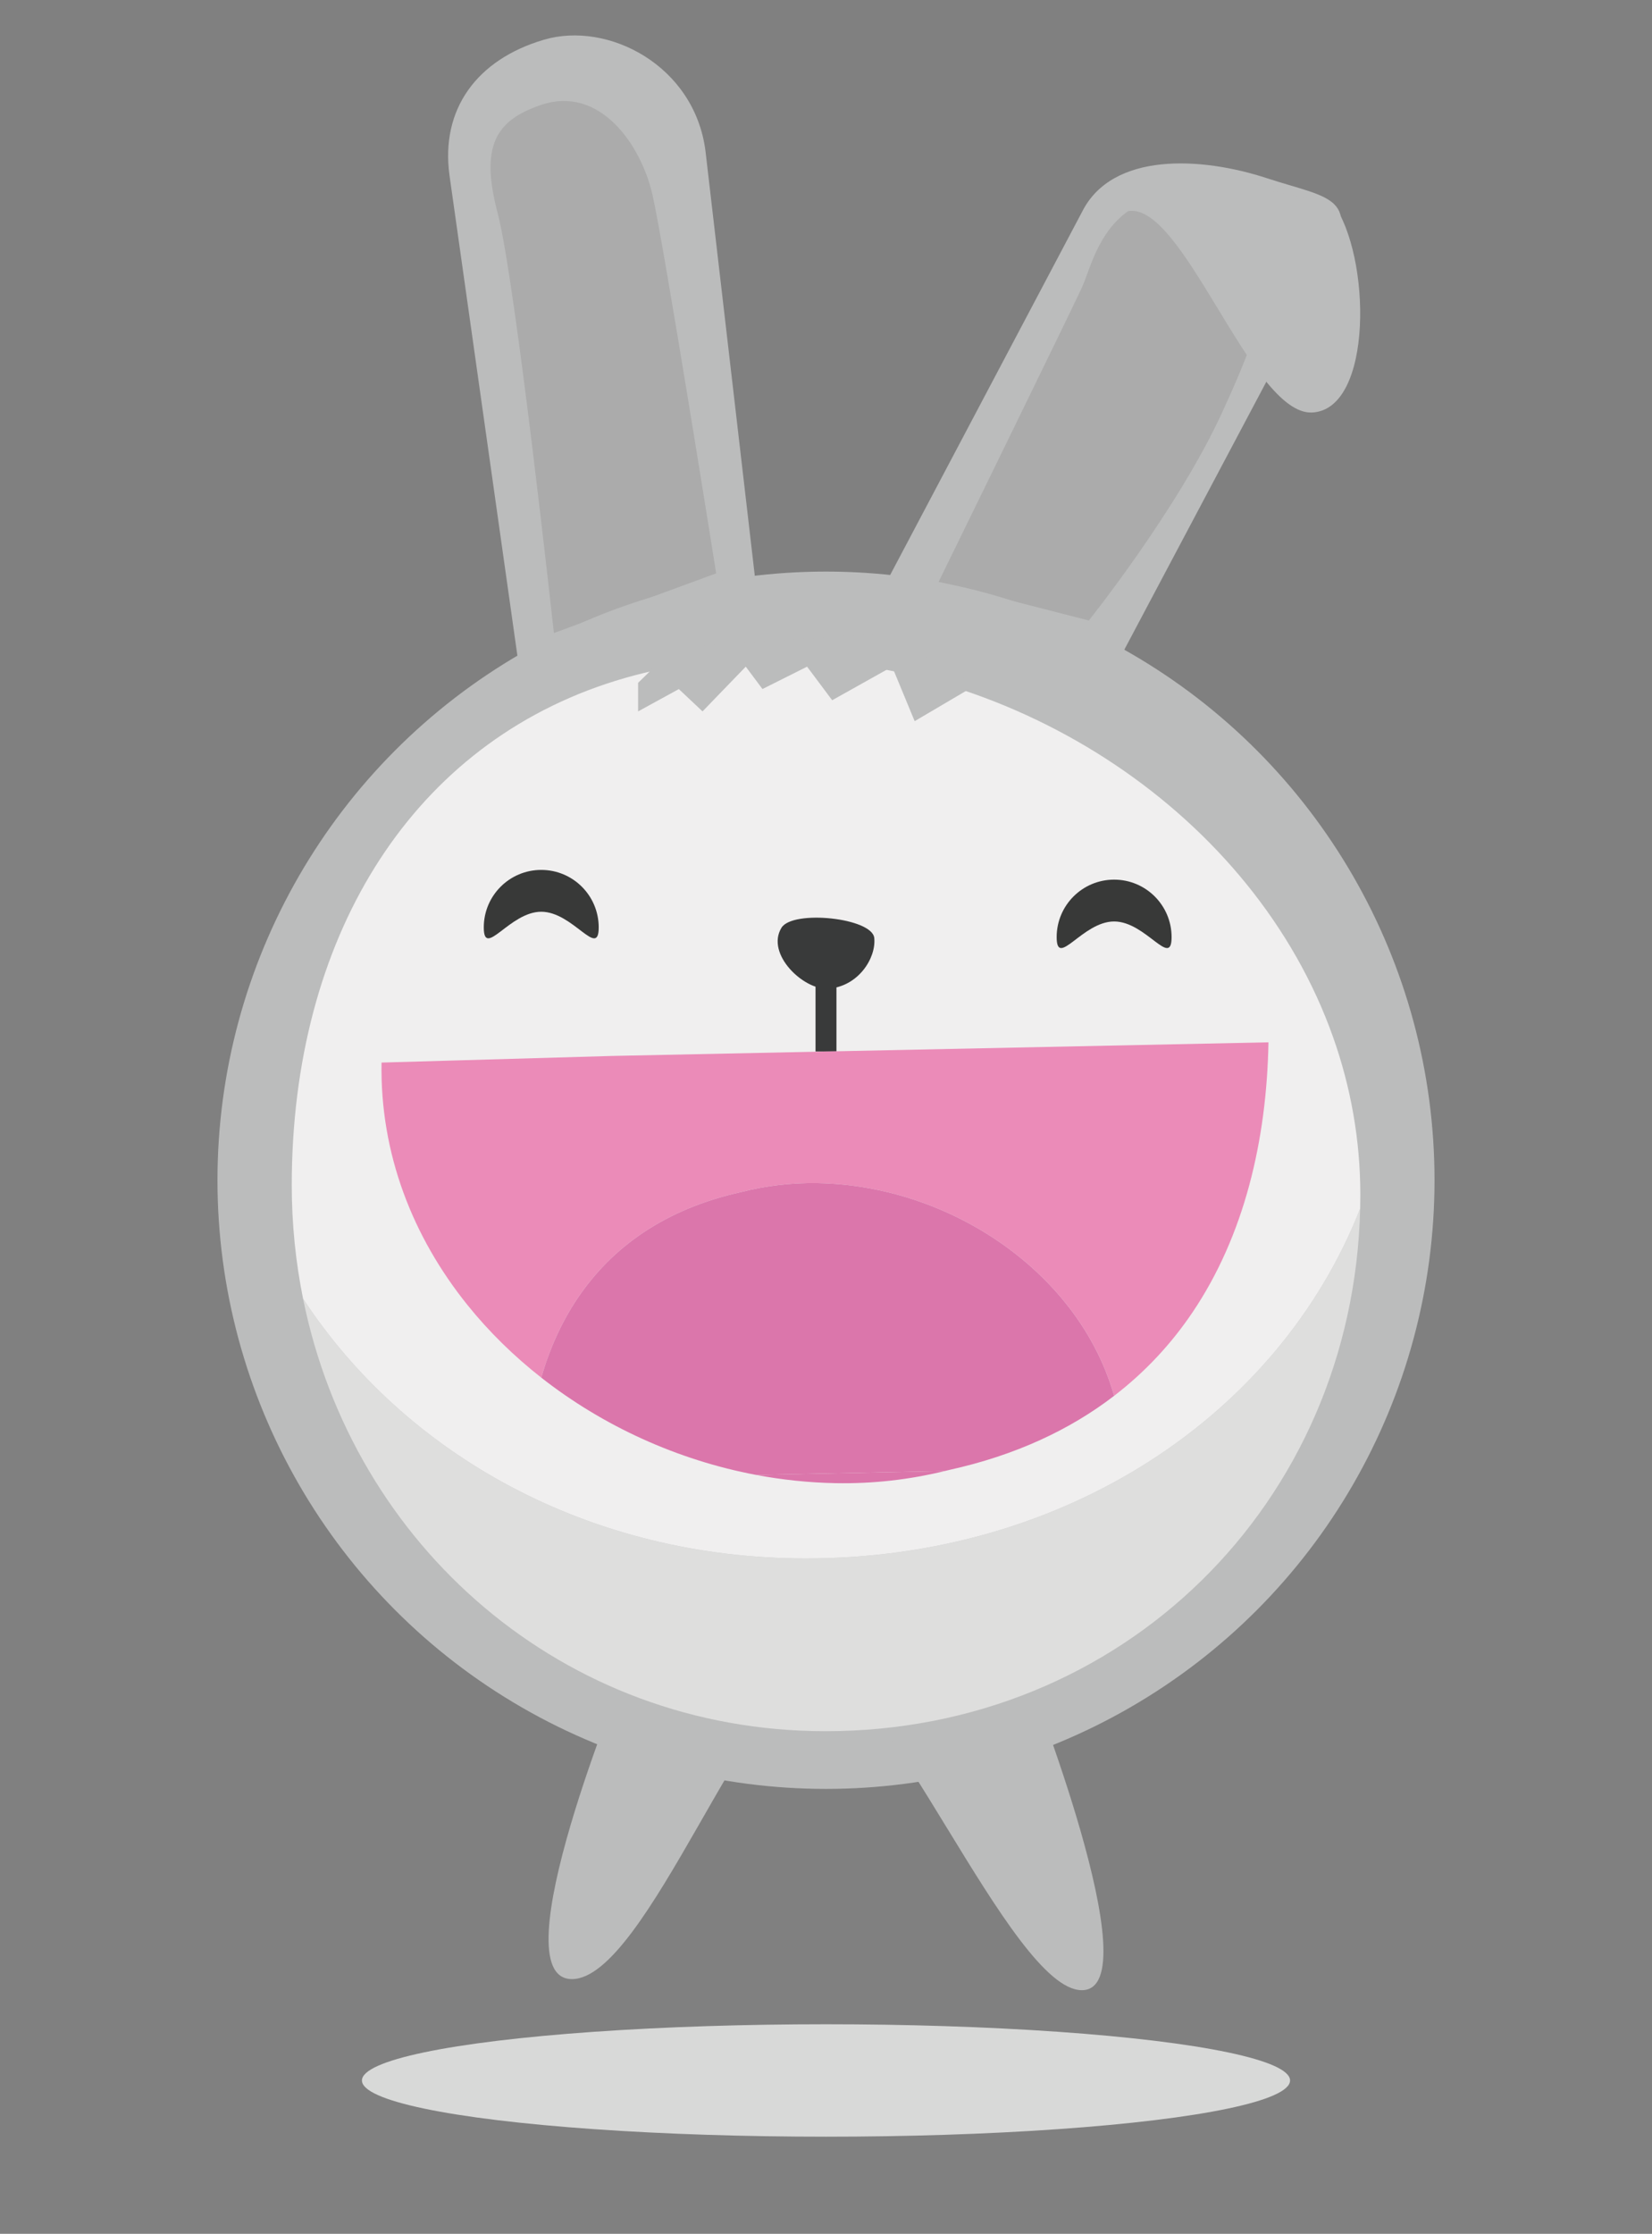 <?xml version="1.0" encoding="iso-8859-1"?>
<!-- Generator: Adobe Illustrator 16.0.0, SVG Export Plug-In . SVG Version: 6.00 Build 0)  -->
<!DOCTYPE svg PUBLIC "-//W3C//DTD SVG 1.1//EN" "http://www.w3.org/Graphics/SVG/1.1/DTD/svg11.dtd">
<svg version="1.1" xmlns="http://www.w3.org/2000/svg" xmlns:xlink="http://www.w3.org/1999/xlink" x="0px" y="0px" width="395px"
	 height="534px" viewBox="0 0 395 534" style="enable-background:new 0 0 395 534;" xml:space="preserve">
<rect x="0" y="0" width="395" height="534" fill="#808080" stroke="none"/>
<g id="ecstatic">
	<path style="fill:#BBBCBC;" d="M130.062,9.495c-16.08,4.732-24.76,16.63-22.584,32.441l20.762,146.83l57.258-7.877l-16.809-144.75
		C166.085,15.632,145.37,4.987,130.062,9.495z"/>
	<path style="fill:#BBBCBC;" d="M302.964,42.612c-15.926-5.222-37.045-6.256-44.221,8l-61.992,117.283l51.623,25.99l68.262-128.744
		C326.126,46.776,318.13,47.584,302.964,42.612z"/>
	<path style="fill:#ABABAB;" d="M224.415,139.112c0,0,31.582-64.5,34.328-70.5s6.08-25.333,29.412-21
		c23.334,4.334,14.785,27.68,4.059,51.007c-10.725,23.327-31.875,49.712-31.875,49.712"/>
	<path style="fill:#BBBCBC;" d="M318.687,48.523c9.199,12.577,9.693,49.423-4.975,50.089c-14.666,0.667-31.225-52-44.557-48
		l-0.572-3.627l20.404-4.373"/>
	<path style="fill:#ABABAB;" d="M129.437,25.059c-10.973,3.688-14.678,9.854-10.438,25.926
		c4.24,16.074,13.438,100.346,13.438,100.346l38.803-14.271c0,0-12.438-78.227-15.219-90.447S143.321,20.391,129.437,25.059z"/>
	<circle style="fill:#BBBCBC;" cx="197.5" cy="282.139" r="145.501"/>
	<path style="fill:#BBBCBC;" d="M149.378,399.758c0,0-30.418,73.297-12.639,73.348c17.781,0.051,42.638-72.232,58.638-73.33
		c16-1.096,46.279,75.93,63.279,75.98s-13.279-75.998-13.279-75.998"/>
	<g>
		<path style="fill:#DEDEDD;" d="M192.676,372.543c-51.794,0-95.829-24.84-120.216-62.102
			c11.921,59.07,62.148,103.404,124.938,103.404c70.992,0,126.152-54.436,127.822-124.938
			C305.84,338.277,254.748,372.543,192.676,372.543z"/>
		<path style="fill:#F0EFEF;" d="M192.676,372.543c62.072,0,113.164-34.266,132.545-83.635c0.025-1.094,0.039-2.191,0.039-3.293
			c0-13.17-2.307-25.801-6.504-37.66c-18.783-53.066-75.57-90.57-134.496-90.57c-57.354,0-95.917,34.07-109.288,84.303
			c-3.438,12.908-5.211,26.881-5.211,41.621c0,9.305,0.932,18.379,2.699,27.133C96.847,347.703,140.882,372.543,192.676,372.543z"/>
	</g>
	<ellipse style="fill:#D8D9D8;" cx="197.5" cy="497.34" rx="110.959" ry="13.438"/>
	<path style="fill:#393A3A;" d="M197.946,236.34c-5.779,0.346-14.922-8.26-11.096-14.553c2.654-4.365,21.707-2.381,22.191,2.443
		C209.524,229.053,205.183,235.908,197.946,236.34z"/>
	
		<line style="fill:none;stroke:#393A3A;stroke-width:5;stroke-miterlimit:10;" x1="197.499" y1="226.006" x2="197.499" y2="251.354"/>
	<polyline style="fill:#BBBCBC;" points="152.575,163.229 152.575,170.059 162.312,164.725 167.978,170.059 178.315,159.367 
		182.312,164.713 192.978,159.367 198.978,167.391 213.312,159.367 218.698,172.391 233.423,163.725 211.14,151.391 
		161.312,154.725 	"/>
	<g>
		<path style="fill:#DB76AB;" d="M199.861,354.553c8.977,0.162,17.696-0.863,26.026-2.902l-45.076,0.936
			C187.077,353.766,193.453,354.438,199.861,354.553z"/>
		<path style="fill:#EB8BB8;" d="M146.263,252.426l-55.033,1.584c-0.393,21.816,7.484,41.727,20.557,57.971
			c5.135,6.381,11.074,12.197,17.628,17.34c1.976-6.822,4.825-13.244,8.708-19.008c8.141-12.088,20.766-21.307,39.123-25.359
			c5.827-1.496,11.95-2.244,18.257-2.133c23.039,0.416,45.453,11.492,59.258,28.645c5.303,6.592,9.323,14.084,11.631,22.209
			c7.494-5.76,13.715-12.492,18.758-19.98c12.312-18.283,17.723-40.982,18.146-64.527L146.263,252.426z"/>
		<path style="fill:#DB76AB;" d="M195.502,282.82c-6.307-0.111-12.43,0.637-18.257,2.133c-18.357,4.053-30.982,13.271-39.123,25.359
			c-3.883,5.764-6.732,12.186-8.708,19.008c14.728,11.557,32.564,19.717,51.397,23.266l45.076-0.936
			c0.369-0.092,0.741-0.172,1.109-0.266c15.913-3.514,28.909-9.652,39.394-17.711c-2.308-8.125-6.328-15.617-11.631-22.209
			C240.955,294.312,218.541,283.236,195.502,282.82z"/>
	</g>
	<path style="fill:#383938;" d="M280.131,224.016c0,7.588-6.152-3.738-13.74-3.738s-13.738,11.326-13.738,3.738
		s6.152-13.738,13.74-13.738S280.131,216.428,280.131,224.016z"/>
	<path style="fill:#383938;" d="M143.153,221.691c0,7.588-6.151-3.738-13.739-3.738s-13.739,11.326-13.739,3.738
		s6.152-13.738,13.74-13.738S143.153,214.104,143.153,221.691z"/>
</g>
<g id="Layer_1">
</g>
</svg>
